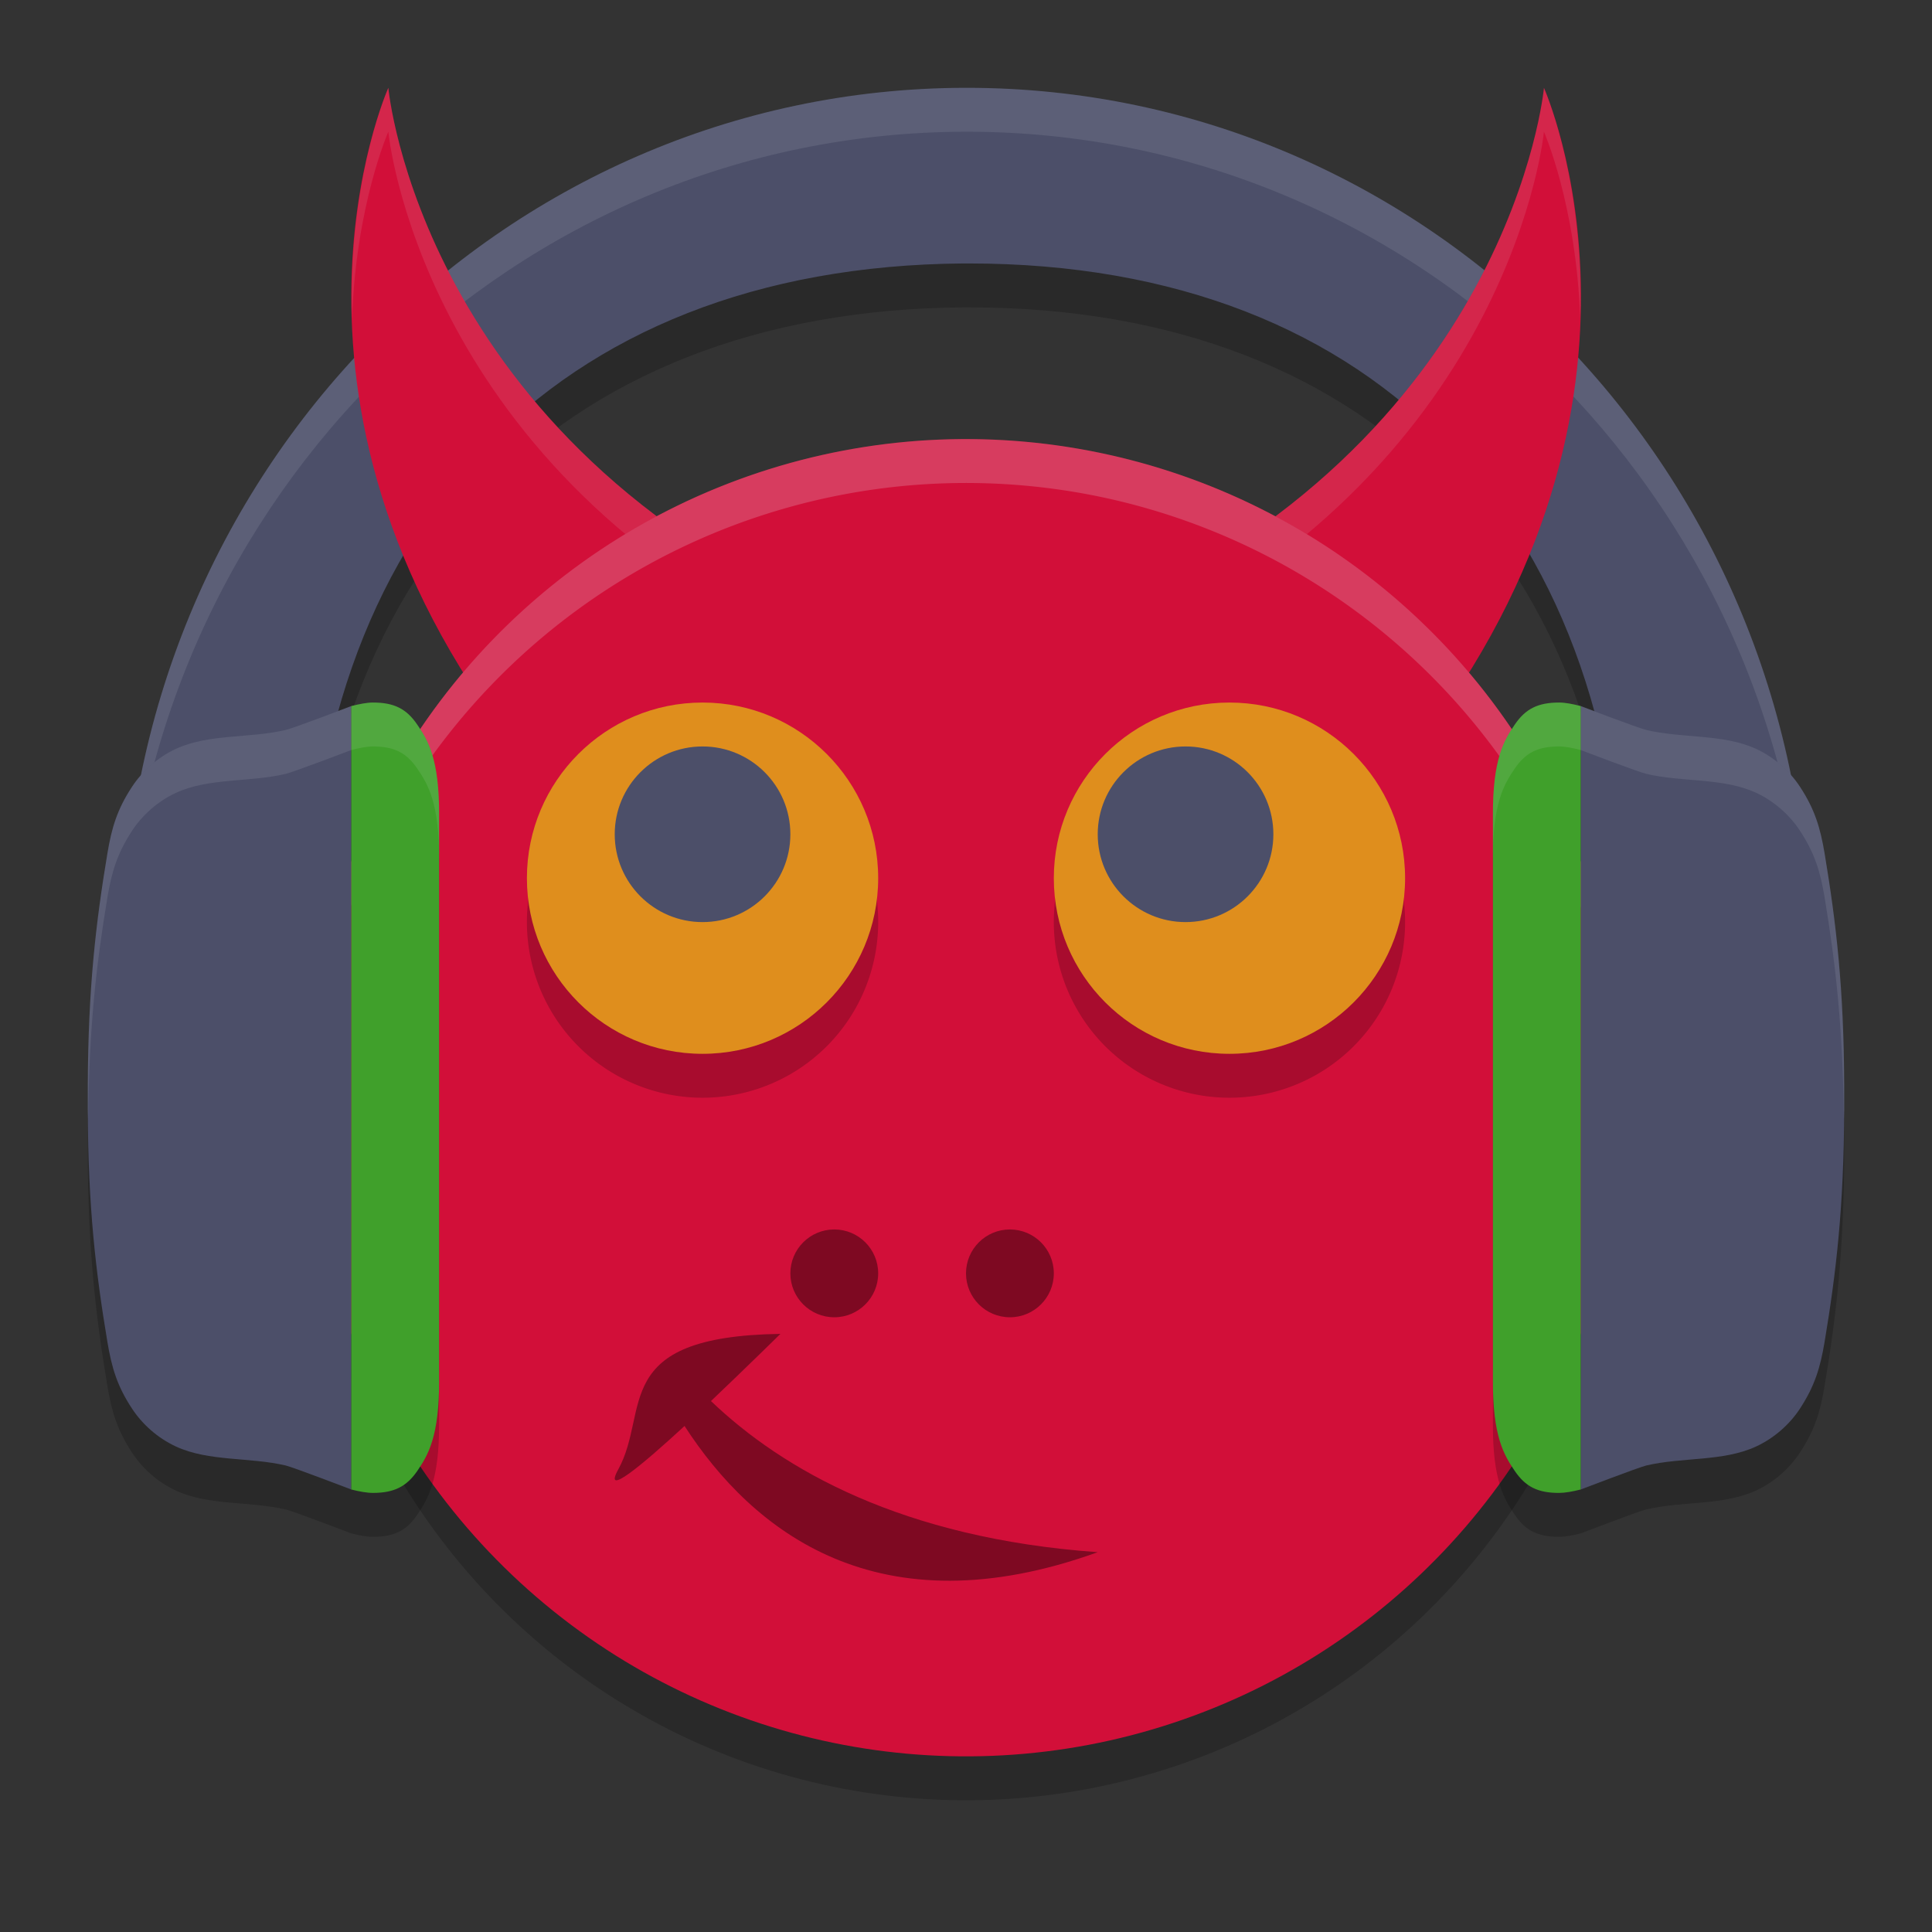 <svg xmlns="http://www.w3.org/2000/svg" width="22" height="22" version="1.1">
 <rect width="100%" height="100%" fill="#333333" stroke="none"/>
 <path style="opacity:0.2" d="M 10.991,1.5 C 5.699,1.51 1.404,5.909 1.404,11.337 H 3.5 c -1.356e-4,-4.796 2.792,-7.8 7.467,-7.837 0.022,-8.51e-5 0.043,-8.51e-5 0.065,0 C 15.733,3.5 18.5,6.516 18.5,11.337 h 2.094 c 0,-5.435 -4.286,-9.837 -9.586,-9.837 h -0.017 z"/>
 <circle style="opacity:0.2" cx="13.568" cy="10.291" r="7.5" transform="rotate(12.584)"/>
 <path style="fill:#4c4f69" d="M 10.991,1 C 5.699,1.01 1.404,5.409 1.404,10.837 H 3.5 c -1.356e-4,-4.796 2.792,-7.8 7.467,-7.837 0.022,-8.51e-5 0.043,-8.51e-5 0.065,0 C 15.733,3 18.5,6.016 18.5,10.837 h 2.094 c 0,-5.435 -4.286,-9.837 -9.586,-9.837 h -0.017 z"/>
 <path style="opacity:0.1;fill:#eff1f5" d="M 10.991,1 C 5.699,1.01 1.404,5.409 1.404,10.837 h 0.013 C 1.671,5.641 5.862,1.51 10.991,1.5 h 0.018 c 5.136,0 9.32,4.135 9.573,9.337 h 0.013 c -2e-6,-5.435 -4.287,-9.837 -9.586,-9.837 z"/>
 <path style="fill:#d20f39" d="m 4.422,1 c 0,0 -1.662,3.696 1.613,7.722 L 9.555,7.066 C 4.787,5.03 4.422,1 4.422,1 Z"/>
 <path style="fill:#d20f39" d="m 17.581,1 c 0,0 1.662,3.696 -1.613,7.722 L 12.447,7.066 c 4.768,-2.035 5.134,-6.065 5.134,-6.065 z"/>
 <path style="opacity:0.1;fill:#eff1f5" d="m 4.422,1 c 0,0 -0.463,1.046 -0.413,2.624 0.046,-1.294 0.413,-2.124 0.413,-2.124 0,0 0.349,3.717 4.606,5.813 L 9.555,7.065 C 4.787,5.03 4.422,1 4.422,1 Z m 13.16,0 c 0,0 -0.365,4.03 -5.134,6.065 l 0.527,0.248 c 4.258,-2.097 4.606,-5.813 4.606,-5.813 0,0 0.367,0.83 0.413,2.124 0.05,-1.578 -0.413,-2.624 -0.413,-2.624 z"/>
 <circle style="fill:#d20f39" cx="13.459" cy="9.803" r="7.5" transform="rotate(12.584)"/>
 <circle style="opacity:0.4" cx="9.5" cy="14.5" r=".5"/>
 <circle style="opacity:0.4" cx="11.5" cy="14.5" r=".5"/>
 <path style="opacity:0.2" d="M 8,8.5 A 2,2 0 0 0 6,10.5 a 2,2 0 0 0 2,2 2,2 0 0 0 2,-2 2,2 0 0 0 -2,-2 z m 6,0 A 2,2 0 0 0 12,10.5 a 2,2 0 0 0 2,2 2,2 0 0 0 2,-2 2,2 0 0 0 -2,-2 z"/>
 <circle style="fill:#df8e1d" cx="14" cy="10" r="2"/>
 <circle style="fill:#4c4f69" cx="13.5" cy="9.5" r="1"/>
 <circle style="fill:#df8e1d" cx="8" cy="10" r="2"/>
 <circle style="fill:#4c4f69" cx="8" cy="9.5" r="1"/>
 <path style="opacity:0.2;fill:#eff1f5" d="M 11.366,5.009 A 7.5,7.5 0 0 0 3.68,10.866 7.5,7.5 0 0 0 3.51,12.627 7.5,7.5 0 0 1 3.68,11.366 7.5,7.5 0 0 1 12.634,5.68 7.5,7.5 0 0 1 18.49,12.873 7.5,7.5 0 0 0 12.634,5.18 7.5,7.5 0 0 0 11.366,5.009 Z"/>
 <path style="opacity:0.2" d="M 4.246,8.5 C 4.178,8.5 4.091,8.517 4,8.541 c 0,0 -0.662,0.252 -0.746,0.271 -0.41,0.097 -0.875,0.042 -1.25,0.215 -0.208,0.096 -0.384,0.255 -0.5,0.432 -0.169,0.258 -0.233,0.468 -0.281,0.76 C 1.091,11.009 1.004,11.754 1,12.854 v 0.293 c 0.003,1.1 0.091,1.844 0.223,2.635 0.049,0.292 0.112,0.502 0.281,0.76 0.116,0.177 0.292,0.336 0.5,0.432 0.375,0.173 0.84,0.118 1.25,0.215 C 3.338,17.207 4,17.461 4,17.461 c 0.089,0.023 0.18,0.039 0.246,0.039 0.244,2.95e-4 0.383,-0.072 0.504,-0.25 C 4.871,17.072 5.004,16.858 5,16.207 V 16 10 9.793 C 5.004,9.142 4.871,8.927 4.75,8.75 4.629,8.573 4.49,8.5 4.246,8.5 Z m 13.508,0 C 17.51,8.5 17.371,8.573 17.25,8.75 17.129,8.927 16.996,9.142 17,9.793 v 0.207 6 0.207 c -0.004,0.651 0.129,0.865 0.25,1.043 0.121,0.178 0.26,0.25 0.504,0.25 0.066,-7.9e-5 0.157,-0.016 0.246,-0.039 0,0 0.662,-0.254 0.746,-0.273 0.41,-0.097 0.875,-0.042 1.25,-0.215 0.208,-0.096 0.384,-0.255 0.5,-0.432 0.169,-0.258 0.233,-0.468 0.281,-0.76 C 20.909,14.991 20.997,14.246 21,13.146 v -0.293 c -0.004,-1.1 -0.091,-1.844 -0.223,-2.635 -0.049,-0.292 -0.112,-0.502 -0.281,-0.76 -0.116,-0.177 -0.292,-0.336 -0.5,-0.432 -0.375,-0.173 -0.84,-0.118 -1.25,-0.215 C 18.662,8.793 18,8.541 18,8.541 17.909,8.517 17.822,8.5 17.754,8.5 Z"/>
 <path style="fill:#4c4f69" d="m 4,8.04 v 8.921 c 0,0 -0.662,-0.253 -0.746,-0.273 -0.41,-0.097 -0.876,-0.043 -1.25,-0.216 -0.208,-0.096 -0.384,-0.254 -0.5,-0.431 C 1.334,15.784 1.272,15.573 1.223,15.281 1.091,14.491 1.003,13.747 1,12.647 v -0.294 c 0.004,-1.1 0.091,-1.844 0.223,-2.635 0.049,-0.292 0.111,-0.503 0.281,-0.76 0.116,-0.177 0.292,-0.335 0.5,-0.431 C 2.378,8.355 2.844,8.409 3.254,8.312 3.338,8.292 4,8.04 4,8.04 Z"/>
 <path style="fill:#40a02b" d="m 4.246,8 c 0.244,-2.942e-4 0.384,0.073 0.505,0.251 0.121,0.177 0.254,0.39 0.249,1.042 l -3.61e-4,0.208 h 3.61e-4 v 6 h -3.61e-4 l 3.61e-4,0.208 c 0.004,0.651 -0.128,0.864 -0.249,1.042 C 4.629,16.927 4.489,17 4.246,17 4.179,17 4.089,16.984 4,16.961 4,17 4,8.04 4,8.04 4.091,8.017 4.178,8 4.246,8 Z"/>
 <path style="opacity:0.4" d="M 8.887,15.189 C 6.932,15.218 7.408,16.062 7.041,16.731 6.861,17.058 7.301,16.693 7.795,16.238 8.573,17.44 9.999,18.577 12.5,17.675 10.271,17.516 8.911,16.733 8.096,15.954 8.505,15.565 8.887,15.189 8.887,15.189 Z"/>
 <path style="fill:#4c4f69" d="m 18,8.04 v 8.921 c 0,0 0.662,-0.253 0.746,-0.273 0.41,-0.097 0.876,-0.043 1.25,-0.216 0.208,-0.096 0.384,-0.254 0.5,-0.431 0.169,-0.258 0.232,-0.469 0.281,-0.761 0.132,-0.791 0.219,-1.534 0.223,-2.634 V 12.353 C 20.996,11.253 20.909,10.509 20.777,9.718 20.728,9.427 20.666,9.216 20.496,8.958 20.38,8.781 20.204,8.623 19.996,8.528 19.622,8.355 19.156,8.409 18.746,8.312 18.662,8.292 18,8.04 18,8.04 Z"/>
 <path style="fill:#40a02b" d="M 17.754,8 C 17.511,8 17.37,8.073 17.249,8.251 17.128,8.428 16.996,8.641 17,9.292 l 3.61e-4,0.208 H 17 v 6 h 3.61e-4 L 17,15.708 c -0.004,0.651 0.128,0.864 0.249,1.042 0.121,0.178 0.261,0.251 0.505,0.25 0.066,-7.9e-5 0.157,-0.016 0.246,-0.039 0,0.039 0,-8.921 0,-8.921 -0.091,-0.024 -0.178,-0.04 -0.246,-0.04 z"/>
 <path style="opacity:0.1;fill:#eff1f5" d="M 4.246,8 C 4.178,8 4.091,8.017 4,8.041 c 0,0 -0.662,0.252 -0.746,0.271 -0.41,0.097 -0.875,0.042 -1.25,0.215 -0.208,0.096 -0.384,0.255 -0.5,0.432 C 1.335,9.217 1.271,9.427 1.223,9.719 1.091,10.509 1.004,11.254 1,12.354 v 0.293 c 1.26e-4,0.04 0.004,0.065 0.004,0.104 0.009,-1.036 0.092,-1.769 0.219,-2.531 0.049,-0.292 0.112,-0.502 0.281,-0.76 0.116,-0.177 0.292,-0.336 0.5,-0.432 C 2.379,8.855 2.844,8.91 3.254,8.812 3.338,8.793 4,8.541 4,8.541 4.091,8.517 4.178,8.5 4.246,8.5 4.49,8.5 4.629,8.573 4.75,8.75 4.871,8.927 5.004,9.142 5,9.793 V 9.5 9.293 C 5.004,8.642 4.871,8.427 4.75,8.25 4.629,8.073 4.49,8 4.246,8 Z m 13.508,0 C 17.51,8 17.371,8.073 17.25,8.25 17.129,8.427 16.996,8.642 17,9.293 v 0.207 0.293 c -0.004,-0.651 0.129,-0.865 0.25,-1.043 0.121,-0.177 0.26,-0.25 0.504,-0.25 0.068,8e-5 0.155,0.017 0.246,0.041 0,0 0.662,0.252 0.746,0.271 0.41,0.097 0.875,0.042 1.25,0.215 0.208,0.096 0.384,0.255 0.5,0.432 0.169,0.258 0.233,0.468 0.281,0.76 0.127,0.762 0.209,1.495 0.219,2.531 3.42e-4,-0.039 0.004,-0.064 0.004,-0.104 v -0.293 c -0.004,-1.1 -0.091,-1.844 -0.223,-2.635 -0.049,-0.292 -0.112,-0.502 -0.281,-0.76 C 20.38,8.782 20.204,8.623 19.996,8.527 19.621,8.355 19.156,8.41 18.746,8.312 18.662,8.293 18,8.041 18,8.041 17.909,8.017 17.822,8 17.754,8 Z"/>
</svg>
